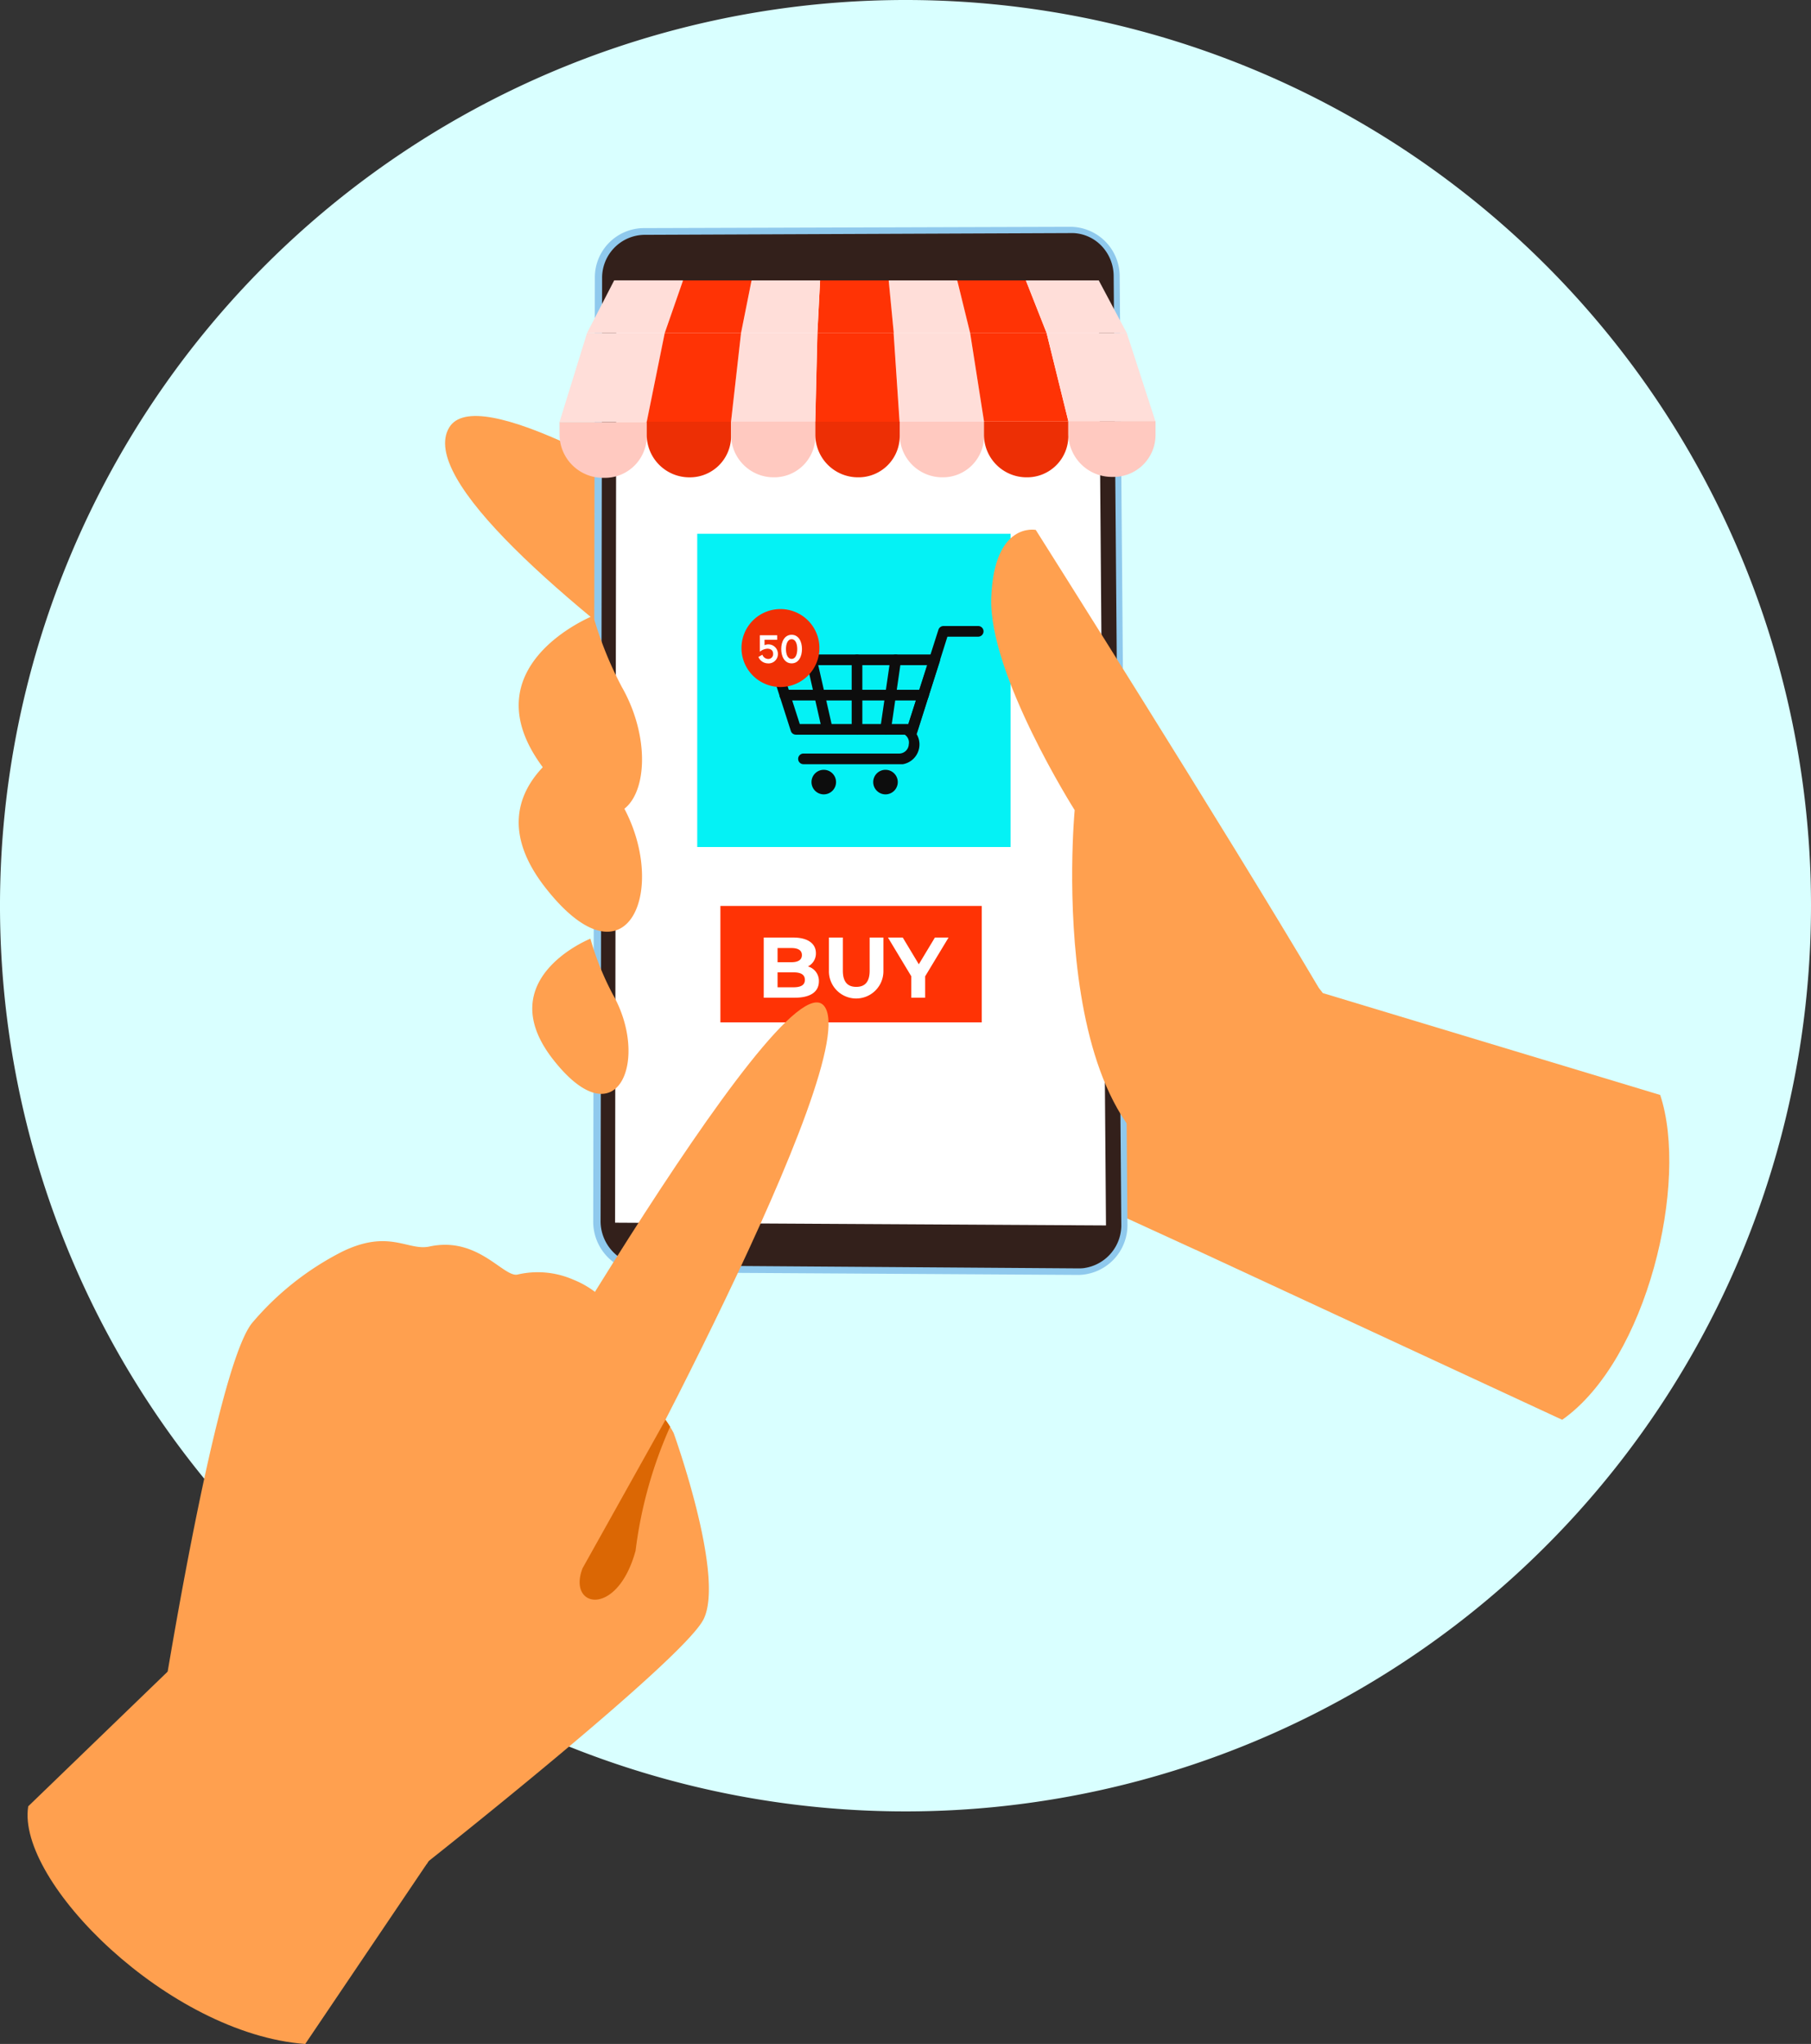 <svg xmlns="http://www.w3.org/2000/svg" width="85" height="95.912" viewBox="0 0 85 95.912">
  <rect x="0" y="0" width="85" height="95.912" fill="#333333" stroke="none"/>
  <g id="advisor" transform="translate(-0.14 -0.954)">
    <path id="Fill-3" d="M85.14,43.43A42.5,42.5,0,1,1,42.64.954,42.488,42.488,0,0,1,85.14,43.43" transform="translate(0 0)" fill="#d9ffff" fill-rule="evenodd"/>
    <path id="Fill-4" d="M659.666,673.91l9.81,12.9a8.564,8.564,0,0,1-6.726,10.733l-22.81-10.456,19.726-13.175" transform="translate(-606.525 -637.957)" fill="#ffa04f" fill-rule="evenodd"/>
    <path id="Fill-5" d="M1084.528,897l15.829,4.779c1.354,4.075-.6,12.429-4.6,15.242l-17.232-7.992L1084.528,897" transform="translate(-1022.295 -849.444)" fill="#ffa04f" fill-rule="evenodd"/>
    <path id="Fill-6" d="M432.926,394.109s-28.4-21.439-30.915-17.267c-2.874,4.778,27.125,23.226,27.125,23.226l3.79-5.96" transform="translate(-380.787 -355.829)" fill="#ffa04f" fill-rule="evenodd"/>
    <path id="Fill-7" d="M558.267,254.772l-20.46-.123a2.378,2.378,0,0,1-2.307-2.43l.077-44.233a2.311,2.311,0,0,1,2.271-2.335l20.062-.061a2.327,2.327,0,0,1,2.3,2.332l.364,44.437a2.341,2.341,0,0,1-2.311,2.414" transform="translate(-507.517 -193.993)" fill="#8fc9ed" fill-rule="evenodd"/>
    <path id="Fill-8" d="M564.844,259.827a2.029,2.029,0,0,1-.258.015l-20.453-.145a2.075,2.075,0,0,1-1.992-2.127l.071-44.184a2.016,2.016,0,0,1,1.961-2.044l20.061-.082.094,0a1.949,1.949,0,0,1,1.329.606,2.049,2.049,0,0,1,.565,1.407l.359,44.482a2.033,2.033,0,0,1-1.736,2.07" transform="translate(-513.812 -199.369)" fill="#33201b" fill-rule="evenodd"/>
    <path id="Fill-9" d="M577.926,254.294l.345,44.327-23.041-.129.059-44.2h22.638" transform="translate(-526.221 -240.164)" fill="#fff" fill-rule="evenodd"/>
    <path id="Fill-10" d="M810.287,301.519H806.7l.278,4.154,3.96,0-.651-4.15" transform="translate(-764.612 -284.933)" fill="#ffded9" fill-rule="evenodd"/>
    <path id="Fill-11" d="M802.11,253.927l.239,2.475h3.587l-.607-2.475H802.11" transform="translate(-760.261 -239.816)" fill="#ffded9" fill-rule="evenodd"/>
    <path id="Fill-12" d="M739.611,301.519h-3.585l-.1,4.158,3.958,0-.278-4.154" transform="translate(-697.523 -284.933)" fill="#ff3305" fill-rule="evenodd"/>
    <path id="Fill-13" d="M737.9,253.927l-.128,2.475h3.585l-.239-2.475H737.9" transform="translate(-699.267 -239.816)" fill="#ff3305" fill-rule="evenodd"/>
    <path id="Fill-14" d="M864,253.927l.607,2.475H868.2l-.976-2.475H864" transform="translate(-818.932 -239.816)" fill="#ff3305" fill-rule="evenodd"/>
    <path id="Fill-15" d="M879.259,301.519H875.67l.651,4.15,3.961,0-1.023-4.147" transform="translate(-829.995 -284.933)" fill="#ff3305" fill-rule="evenodd"/>
    <path id="Fill-16" d="M925.9,253.927l.976,2.475h3.765l-1.318-2.475H925.9" transform="translate(-877.613 -239.816)" fill="#ffded9" fill-rule="evenodd"/>
    <path id="Fill-17" d="M948.435,301.519H944.67l1.023,4.147,4.086,0-1.344-4.142" transform="translate(-895.406 -284.933)" fill="#ffded9" fill-rule="evenodd"/>
    <path id="Fill-18" d="M531.156,253.927,529.88,256.4h3.647l.861-2.475h-3.233" transform="translate(-502.189 -239.816)" fill="#ffded9" fill-rule="evenodd"/>
    <path id="Fill-19" d="M506.37,301.519l-1.29,4.17,4.094,0,.844-4.166H506.37" transform="translate(-478.679 -284.933)" fill="#ffded9" fill-rule="evenodd"/>
    <path id="Fill-20" d="M660.32,301.519l-.47,4.162,3.957,0,.1-4.158H660.32" transform="translate(-625.4 -284.933)" fill="#ffded9" fill-rule="evenodd"/>
    <path id="Fill-21" d="M669.375,253.927l-.495,2.475h3.583l.128-2.475h-3.217" transform="translate(-633.96 -239.816)" fill="#ffded9" fill-rule="evenodd"/>
    <path id="Fill-22" d="M584.634,301.519l-.844,4.166,3.956,0,.47-4.162h-3.582" transform="translate(-553.296 -284.933)" fill="#ff3305" fill-rule="evenodd"/>
    <path id="Fill-23" d="M600.871,253.927l-.861,2.475h3.582l.495-2.475h-3.215" transform="translate(-568.672 -239.816)" fill="#ff3305" fill-rule="evenodd"/>
    <path id="Fill-24" d="M509.175,381.715l-4.093,0,0-.012v.617a2.038,2.038,0,0,0,2.068,2.007,1.968,1.968,0,0,0,2.027-1.959v-.657" transform="translate(-478.679 -360.951)" fill="#ffc9c0" fill-rule="evenodd"/>
    <path id="Fill-25" d="M587.746,381.256l-3.955,0v.606a2,2,0,0,0,2,2.007,1.932,1.932,0,0,0,1.958-1.959v-.657" transform="translate(-553.296 -360.516)" fill="#ed2f05" fill-rule="evenodd"/>
    <path id="Fill-26" d="M663.806,381.256l-3.954,0,0-.012v.617a2,2,0,0,0,2,2.007,1.932,1.932,0,0,0,1.958-1.959v-.657" transform="translate(-625.4 -360.516)" fill="#ffc9c0" fill-rule="evenodd"/>
    <path id="Fill-27" d="M739.906,381.256l-3.955,0,0-.012v.617a2,2,0,0,0,2,2.007,1.932,1.932,0,0,0,1.959-1.959v-.657" transform="translate(-697.542 -360.516)" fill="#ed2f05" fill-rule="evenodd"/>
    <path id="Fill-28" d="M816.016,381.256l-3.954,0,0-.012v.617a2,2,0,0,0,2,2.007,1.932,1.932,0,0,0,1.958-1.959v-.657" transform="translate(-769.694 -360.516)" fill="#ffc9c0" fill-rule="evenodd"/>
    <path id="Fill-29" d="M892.076,381.256l-3.955,0,0-.012v.617a2,2,0,0,0,2,2.007,1.933,1.933,0,0,0,1.959-1.959v-.657" transform="translate(-841.798 -360.516)" fill="#ed2f05" fill-rule="evenodd"/>
    <path id="Fill-30" d="M968.351,380.871l-4.089,0,0-.012v.617a2.037,2.037,0,0,0,2.066,2.007,1.968,1.968,0,0,0,2.025-1.959v-.657" transform="translate(-913.978 -360.151)" fill="#ffc9c0" fill-rule="evenodd"/>
    <path id="Fill-31" d="M509.134,381.715v-.008H505.08l0,.012,4.053,0" transform="translate(-478.679 -360.951)" fill="#fbd2cb" fill-rule="evenodd"/>
    <path id="Fill-32" d="M583.04,381.715h.039v-.008h-.039v.008" transform="translate(-552.584 -360.951)" fill="#f13005" fill-rule="evenodd"/>
    <path id="Fill-33" d="M583.79,381.707v0h0" transform="translate(-553.296 -360.951)" fill="#f13005" fill-rule="evenodd"/>
    <path id="Fill-34" d="M629.37,497.276h14.707v-14.7H629.37Z" transform="translate(-596.505 -456.575)" fill="#04f2f5" fill-rule="evenodd"/>
    <path id="Fill-35" d="M694.93,594.8h5.1l.887-2.762h-6.875Zm5.285.5h-5.467a.251.251,0,0,1-.238-.174l-1.047-3.263a.251.251,0,0,1,.239-.327h7.561a.25.25,0,0,1,.238.327l-1.047,3.263A.251.251,0,0,1,700.215,595.3Z" transform="translate(-657.252 -559.871)" fill="#0d0d0d" fill-rule="evenodd"/>
    <path id="Fill-36" d="M725.342,572.236H720.68a.25.25,0,0,1,0-.5h4.479a.454.454,0,0,0,.464-.434.439.439,0,0,0-.183-.446l1.574-4.93a.251.251,0,0,1,.239-.174h1.628a.25.25,0,0,1,0,.5h-1.445l-1.443,4.576a.943.943,0,0,1-.651,1.409" transform="translate(-682.829 -535.422)" fill="#0d0d0d" fill-rule="evenodd"/>
    <path id="Fill-37" d="M733.661,696.086a.576.576,0,1,1-.576-.576.576.576,0,0,1,.576.576" transform="translate(-694.281 -658.433)" fill="#0d0d0d" fill-rule="evenodd"/>
    <path id="Fill-38" d="M789.371,696.086a.576.576,0,1,1-.576-.576.576.576,0,0,1,.576.576" transform="translate(-747.094 -658.433)" fill="#0d0d0d" fill-rule="evenodd"/>
    <path id="Fill-39" d="M769.01,595.3a.251.251,0,0,1-.25-.251V591.79a.25.25,0,0,1,.5,0v3.263a.251.251,0,0,1-.251.251" transform="translate(-728.646 -559.871)" fill="#0d0d0d" fill-rule="evenodd"/>
    <path id="Fill-40" d="M728.689,595.3a.251.251,0,0,1-.244-.2l-.74-3.262a.25.25,0,1,1,.488-.111l.741,3.262a.25.25,0,0,1-.189.3.258.258,0,0,1-.056.006" transform="translate(-689.719 -559.87)" fill="#0d0d0d" fill-rule="evenodd"/>
    <path id="Fill-41" d="M794.728,595.3l-.036,0a.25.25,0,0,1-.212-.284l.474-3.263a.25.25,0,0,1,.5.072l-.475,3.263a.25.25,0,0,1-.247.214" transform="translate(-753.025 -559.869)" fill="#0d0d0d" fill-rule="evenodd"/>
    <path id="Fill-42" d="M710.408,623.791H703.9a.25.25,0,0,1,0-.5h6.508a.25.25,0,0,1,0,.5" transform="translate(-666.922 -589.969)" fill="#0d0d0d" fill-rule="evenodd"/>
    <path id="Fill-43" d="M672.958,552.309a1.829,1.829,0,1,1-1.829-1.829,1.829,1.829,0,0,1,1.829,1.829" transform="translate(-634.358 -520.946)" fill="#f13005" fill-rule="evenodd"/>
    <path id="Fill-44" d="M685.034,575.439a.489.489,0,0,1-.454-.3l.186-.106a.3.3,0,0,0,.268.2.226.226,0,0,0,.237-.241c0-.139-.083-.241-.276-.241a.636.636,0,0,0-.349.141v-.771h.815v.212h-.593v.254a.445.445,0,0,1,.627.406.438.438,0,0,1-.462.448" transform="translate(-648.844 -543.357)" fill="#fff" fill-rule="evenodd"/>
    <path id="Fill-45" d="M705.893,574.37c0-.254-.084-.463-.263-.463s-.267.209-.267.463.087.463.267.463S705.893,574.625,705.893,574.37Zm.222,0c0,.352-.155.671-.485.671s-.489-.319-.489-.671.16-.67.489-.67S706.115,574.018,706.115,574.37Z" transform="translate(-668.334 -542.959)" fill="#fff" fill-rule="evenodd"/>
    <path id="Fill-46" d="M650.26,823.814h12.267V818.35H650.26Z" transform="translate(-616.308 -774.885)" fill="#ff3305" fill-rule="evenodd"/>
    <path id="Fill-47" d="M691.282,848.845c0-.238-.181-.351-.52-.351H690v.7h.762C691.1,849.191,691.282,849.086,691.282,848.845ZM690,847.352v.666h.649c.319,0,.493-.113.493-.335s-.174-.331-.493-.331Zm1.94,1.561c0,.488-.387.77-1.129.77h-1.46V846.86h1.38c.706,0,1.069.294,1.069.734a.679.679,0,0,1-.375.622A.7.7,0,0,1,691.94,848.913Z" transform="translate(-653.365 -801.912)" fill="#fff" fill-rule="evenodd"/>
    <path id="Fill-48" d="M748.21,848.441V846.86h.654v1.557c0,.536.234.758.629.758s.629-.222.629-.758V846.86h.645v1.581a1.279,1.279,0,1,1-2.558,0" transform="translate(-709.164 -801.912)" fill="#fff" fill-rule="evenodd"/>
    <path id="Fill-49" d="M803.236,848.683v1h-.653v-1.008l-1.093-1.815h.694l.754,1.254.755-1.254h.641l-1.1,1.823" transform="translate(-759.673 -801.912)" fill="#fff" fill-rule="evenodd"/>
    <path id="Fill-50" d="M910.06,500.345c-4.385-7.418-13.286-21.494-13.286-21.494s-1.961-.4-2.089,3.186S898.6,492,898.6,492s-1.635,17.33,7.3,17.342c6.206.009,6.627-6,4.163-8.994" transform="translate(-848.02 -453.031)" fill="#ffa04f" fill-rule="evenodd"/>
    <path id="Fill-51" d="M471.752,556.52s-6.061,2.42-2.225,7.293,5.815,0,3.572-3.943a17.038,17.038,0,0,1-1.347-3.349" transform="translate(-443.769 -526.672)" fill="#ffa04f" fill-rule="evenodd"/>
    <path id="Fill-52" d="M471.752,662.13s-6.061,2.42-2.225,7.292,5.815,0,3.572-3.943a17.038,17.038,0,0,1-1.347-3.349" transform="translate(-443.769 -626.789)" fill="#ffa04f" fill-rule="evenodd"/>
    <path id="Fill-53" d="M483.219,847.88s-4.729,1.888-1.735,5.689,4.536,0,2.786-3.076a13.323,13.323,0,0,1-1.051-2.613" transform="translate(-455.368 -802.879)" fill="#ffa04f" fill-rule="evenodd"/>
    <path id="Fill-54" d="M426.974,931.275s12.785-23.36,10.75-25.726-16.784,23.572-16.784,23.572l6.034,2.154" transform="translate(-398.915 -857.404)" fill="#ffa04f" fill-rule="evenodd"/>
    <path id="Fill-55" d="M337.955,1246.807c-1.079,1.984-12.873,11.3-12.873,11.3-10.393-4.483,6.333-15.011,6.333-15.011s-4.174-7.017-.483-7.979a4.878,4.878,0,0,1,5.22,2.235c.1.145.189.275.255.381.111.181.167.293.167.293s2.458,6.8,1.38,8.785" transform="translate(-304.816 -1169.827)" fill="#ffa04f" fill-rule="evenodd"/>
    <path id="Fill-56" d="M165.82,1136.35l-1.361-.914-7.9,14.57-12.547-6.673s2.581-16.526,4.346-18.708a13.584,13.584,0,0,1,4.214-3.342c2.221-1.09,3.1-.029,4.114-.25,2.308-.5,3.5,1.507,4.158,1.31a4.17,4.17,0,0,1,2.605.251,4.253,4.253,0,0,1,1,.566l0,0a2.355,2.355,0,0,1,.677.772l3.734,1.045-.928,3.47.122.024-.266.514-1.971,7.364" transform="translate(-136.388 -1061.587)" fill="#ffa04f" fill-rule="evenodd"/>
    <path id="Fill-57" d="M525.852,1288.095c-.861,3.159-3.222,2.688-2.485.816l3.89-6.961c.1.145.15.22.216.326a20.415,20.415,0,0,0-1.621,5.819" transform="translate(-495.881 -1214.374)" fill="#db6704" fill-rule="evenodd"/>
    <path id="Fill-58" d="M38.032,1514.7c-6.416-.482-13.569-7.634-13-11.154l7.221-6.974,13.36,6.9L38.032,1514.7" transform="translate(-23.567 -1417.832)" fill="#ffa04f" fill-rule="evenodd"/>
  </g>
</svg>

